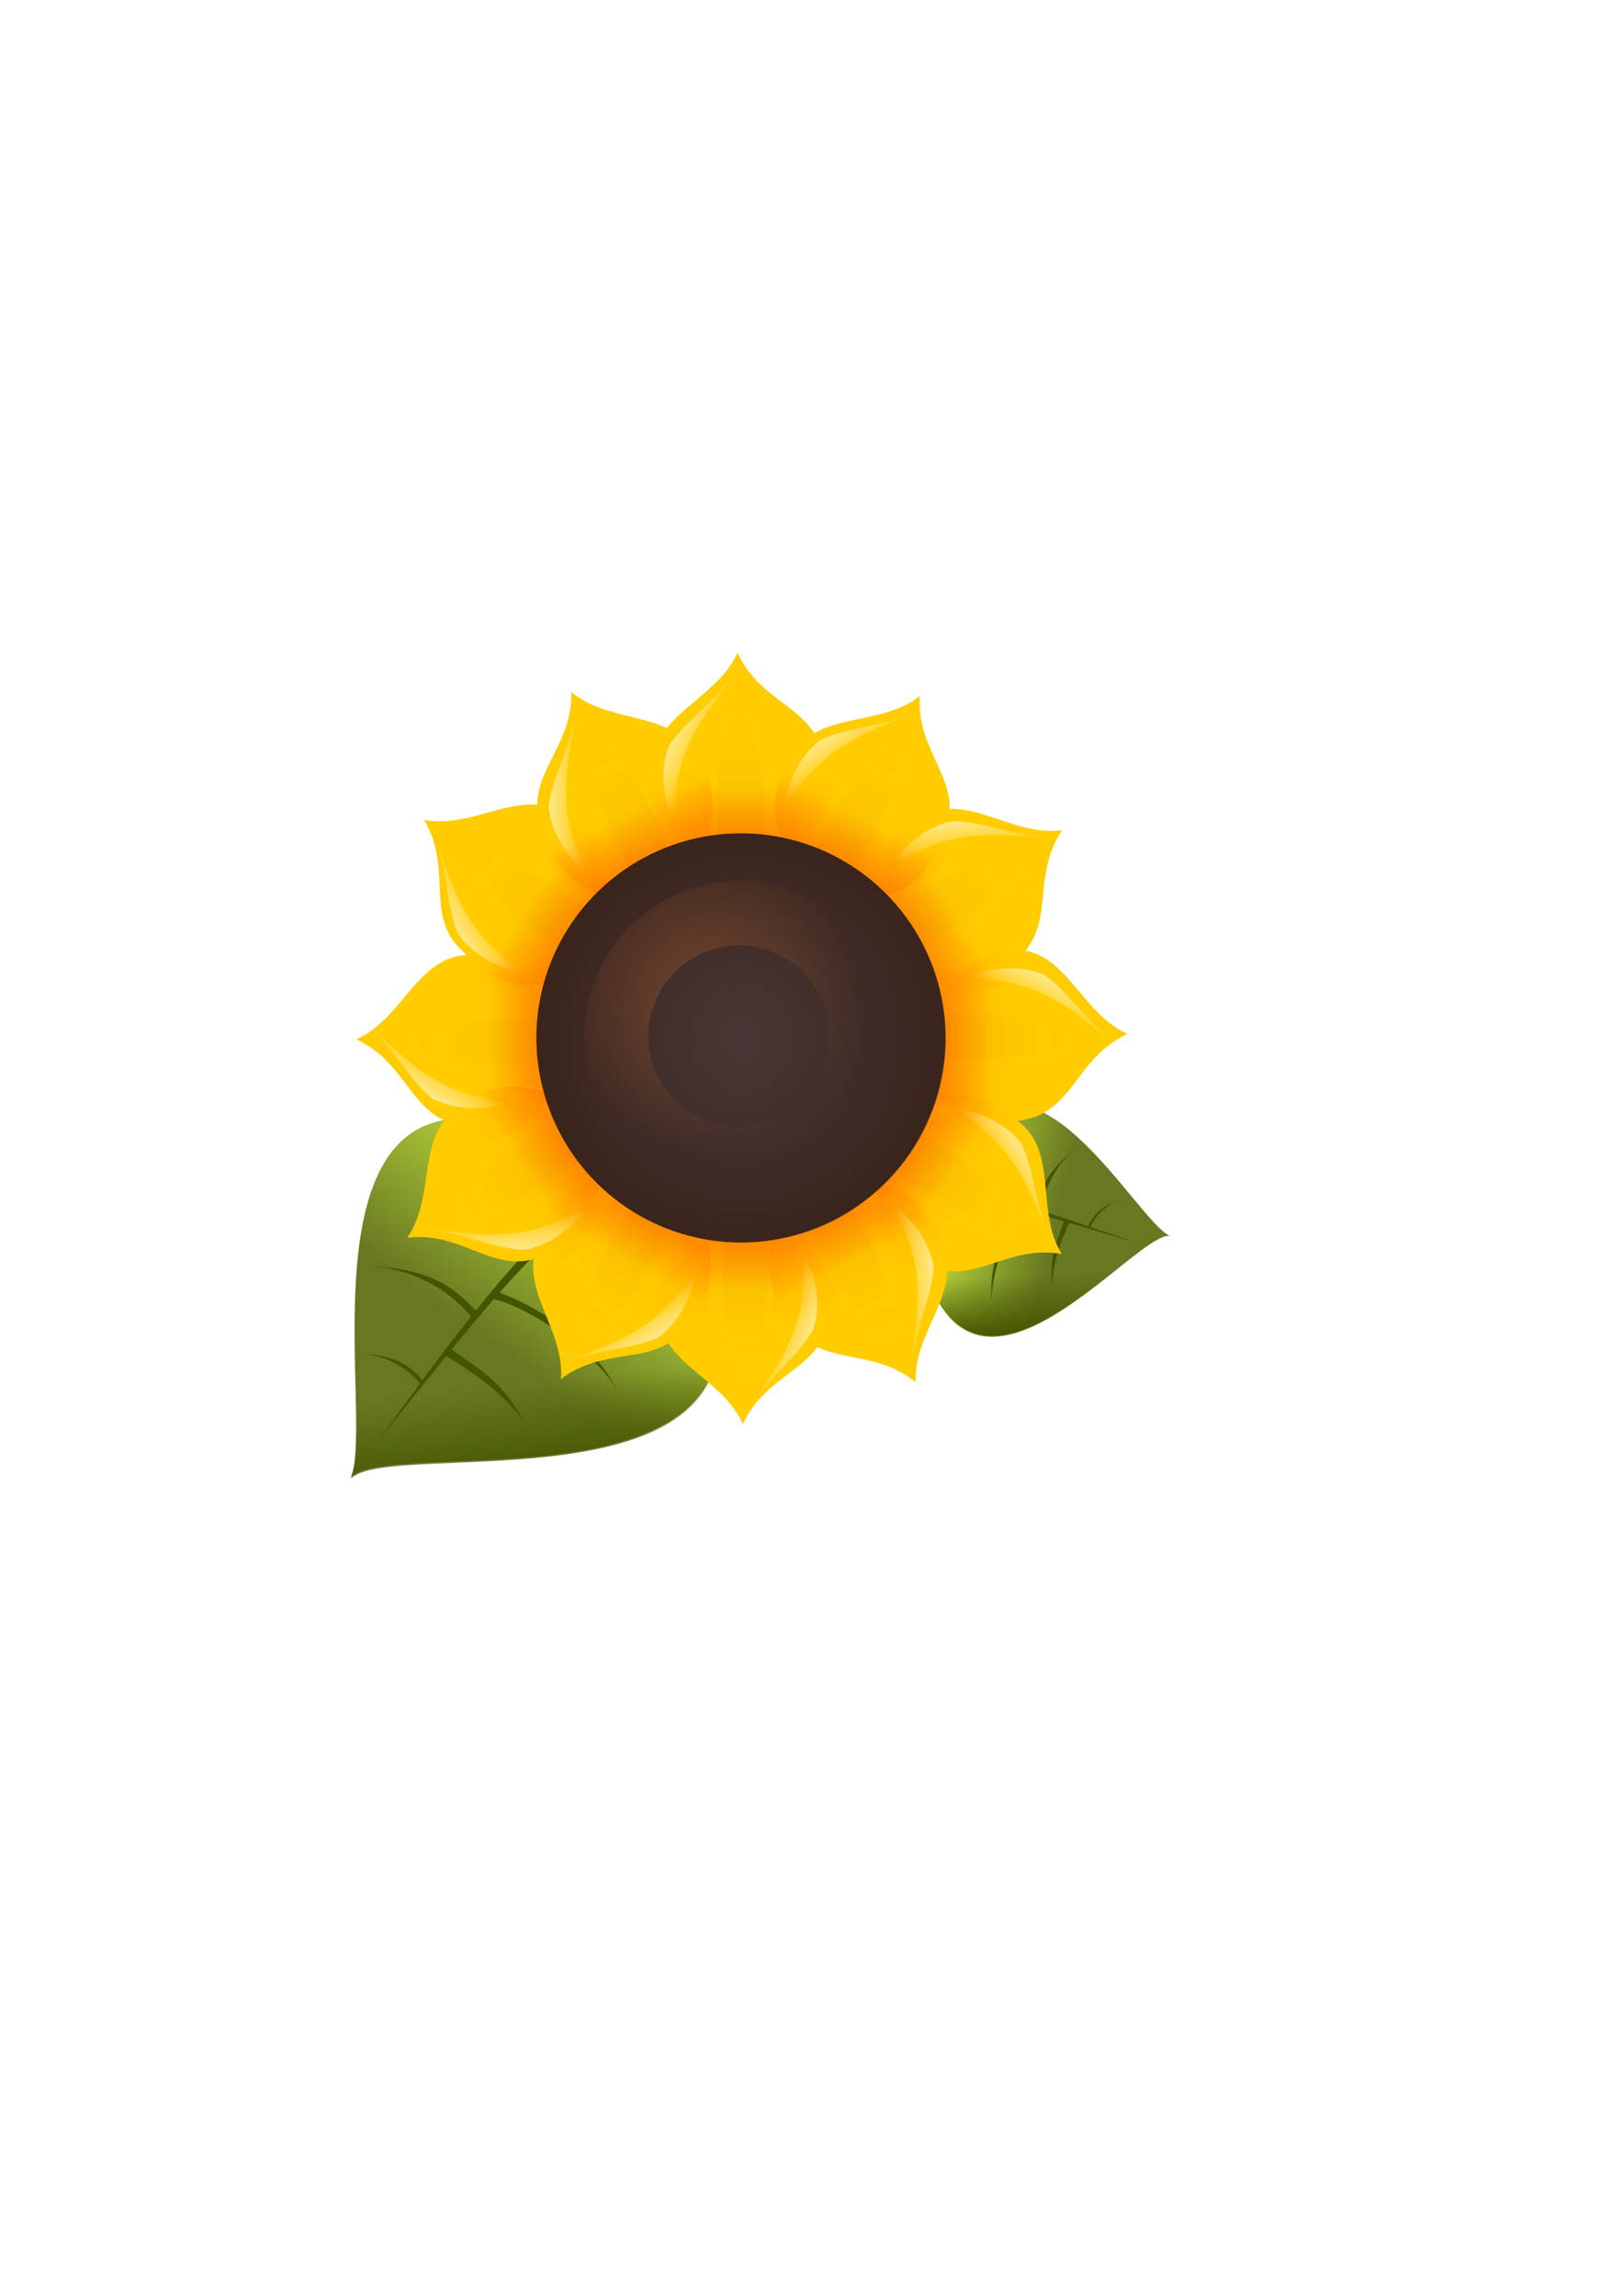 <?xml version="1.0" encoding="UTF-8" standalone="no"?>
<!-- Created with Inkscape (http://www.inkscape.org/) -->
<svg
   xmlns:dc="http://purl.org/dc/elements/1.1/"
   xmlns:cc="http://creativecommons.org/ns#"
   xmlns:rdf="http://www.w3.org/1999/02/22-rdf-syntax-ns#"
   xmlns:svg="http://www.w3.org/2000/svg"
   xmlns="http://www.w3.org/2000/svg"
   xmlns:xlink="http://www.w3.org/1999/xlink"
   xmlns:sodipodi="http://sodipodi.sourceforge.net/DTD/sodipodi-0.dtd"
   xmlns:inkscape="http://www.inkscape.org/namespaces/inkscape"
   width="744.094"
   height="1052.362"
   id="svg2"
   sodipodi:version="0.32"
   inkscape:version="0.46"
   sodipodi:docname="drawing-4.svg"
   inkscape:output_extension="org.inkscape.output.svg.inkscape"
   inkscape:export-filename="D:\!Design\sunflower\drawing-4.png"
   inkscape:export-xdpi="90"
   inkscape:export-ydpi="90">
  <defs
     id="defs4">
    <linearGradient
       inkscape:collect="always"
       id="linearGradient3483">
      <stop
         style="stop-color:#445500;stop-opacity:1;"
         offset="0"
         id="stop3485" />
      <stop
         style="stop-color:#445500;stop-opacity:0;"
         offset="1"
         id="stop3487" />
    </linearGradient>
    <linearGradient
       inkscape:collect="always"
       id="linearGradient3463">
      <stop
         style="stop-color:#445500;stop-opacity:1;"
         offset="0"
         id="stop3465" />
      <stop
         style="stop-color:#445500;stop-opacity:0;"
         offset="1"
         id="stop3467" />
    </linearGradient>
    <linearGradient
       inkscape:collect="always"
       id="linearGradient3367">
      <stop
         style="stop-color:#fff6d5;stop-opacity:1;"
         offset="0"
         id="stop3369" />
      <stop
         style="stop-color:#fff6d5;stop-opacity:0;"
         offset="1"
         id="stop3371" />
    </linearGradient>
    <linearGradient
       inkscape:collect="always"
       id="linearGradient3295">
      <stop
         style="stop-color:#abc837;stop-opacity:1;"
         offset="0"
         id="stop3297" />
      <stop
         style="stop-color:#abc837;stop-opacity:0;"
         offset="1"
         id="stop3299" />
    </linearGradient>
    <linearGradient
       inkscape:collect="always"
       id="linearGradient3843">
      <stop
         style="stop-color:#ff7f2a;stop-opacity:1;"
         offset="0"
         id="stop3845" />
      <stop
         style="stop-color:#ff7f2a;stop-opacity:0;"
         offset="1"
         id="stop3847" />
    </linearGradient>
    <linearGradient
       inkscape:collect="always"
       id="linearGradient3486">
      <stop
         style="stop-color:#483737;stop-opacity:1;"
         offset="0"
         id="stop3488" />
      <stop
         style="stop-color:#483737;stop-opacity:0;"
         offset="1"
         id="stop3490" />
    </linearGradient>
    <linearGradient
       inkscape:collect="always"
       id="linearGradient3174">
      <stop
         style="stop-color:#aa4400;stop-opacity:1;"
         offset="0"
         id="stop3176" />
      <stop
         style="stop-color:#aa4400;stop-opacity:0;"
         offset="1"
         id="stop3178" />
    </linearGradient>
    <linearGradient
       inkscape:collect="always"
       id="linearGradient3164">
      <stop
         style="stop-color:#ff6600;stop-opacity:1;"
         offset="0"
         id="stop3166" />
      <stop
         style="stop-color:#ff6600;stop-opacity:0;"
         offset="1"
         id="stop3168" />
    </linearGradient>
    <inkscape:perspective
       sodipodi:type="inkscape:persp3d"
       inkscape:vp_x="0 : 526.18109 : 1"
       inkscape:vp_y="0 : 1000 : 0"
       inkscape:vp_z="744.09448 : 526.18109 : 1"
       inkscape:persp3d-origin="372.04724 : 350.78739 : 1"
       id="perspective10" />
    <filter
       inkscape:collect="always"
       id="filter3240"
       x="-0.107"
       width="1.214"
       y="-0.039"
       height="1.077">
      <feGaussianBlur
         inkscape:collect="always"
         stdDeviation="1.178"
         id="feGaussianBlur3242" />
    </filter>
    <linearGradient
       inkscape:collect="always"
       xlink:href="#linearGradient3164"
       id="linearGradient3278"
       gradientUnits="userSpaceOnUse"
       x1="344.224"
       y1="427.344"
       x2="344.2"
       y2="387.681" />
    <linearGradient
       inkscape:collect="always"
       xlink:href="#linearGradient3174"
       id="linearGradient3280"
       gradientUnits="userSpaceOnUse"
       x1="341.127"
       y1="414.582"
       x2="341.127"
       y2="350.277" />
    <linearGradient
       inkscape:collect="always"
       xlink:href="#linearGradient3164"
       id="linearGradient3282"
       gradientUnits="userSpaceOnUse"
       x1="344.224"
       y1="427.344"
       x2="344.2"
       y2="387.681" />
    <linearGradient
       inkscape:collect="always"
       xlink:href="#linearGradient3174"
       id="linearGradient3284"
       gradientUnits="userSpaceOnUse"
       x1="341.127"
       y1="414.582"
       x2="341.127"
       y2="350.277" />
    <linearGradient
       inkscape:collect="always"
       xlink:href="#linearGradient3164"
       id="linearGradient3306"
       gradientUnits="userSpaceOnUse"
       x1="344.224"
       y1="427.344"
       x2="344.2"
       y2="387.681" />
    <linearGradient
       inkscape:collect="always"
       xlink:href="#linearGradient3174"
       id="linearGradient3308"
       gradientUnits="userSpaceOnUse"
       x1="341.127"
       y1="414.582"
       x2="341.127"
       y2="350.277" />
    <linearGradient
       inkscape:collect="always"
       xlink:href="#linearGradient3164"
       id="linearGradient3310"
       gradientUnits="userSpaceOnUse"
       x1="344.224"
       y1="427.344"
       x2="344.2"
       y2="387.681" />
    <linearGradient
       inkscape:collect="always"
       xlink:href="#linearGradient3174"
       id="linearGradient3312"
       gradientUnits="userSpaceOnUse"
       x1="341.127"
       y1="414.582"
       x2="341.127"
       y2="350.277" />
    <linearGradient
       inkscape:collect="always"
       xlink:href="#linearGradient3164"
       id="linearGradient3334"
       gradientUnits="userSpaceOnUse"
       x1="344.224"
       y1="427.344"
       x2="344.2"
       y2="387.681" />
    <linearGradient
       inkscape:collect="always"
       xlink:href="#linearGradient3174"
       id="linearGradient3336"
       gradientUnits="userSpaceOnUse"
       x1="341.127"
       y1="414.582"
       x2="341.127"
       y2="350.277" />
    <linearGradient
       inkscape:collect="always"
       xlink:href="#linearGradient3164"
       id="linearGradient3338"
       gradientUnits="userSpaceOnUse"
       x1="344.224"
       y1="427.344"
       x2="344.2"
       y2="387.681" />
    <linearGradient
       inkscape:collect="always"
       xlink:href="#linearGradient3174"
       id="linearGradient3340"
       gradientUnits="userSpaceOnUse"
       x1="341.127"
       y1="414.582"
       x2="341.127"
       y2="350.277" />
    <linearGradient
       inkscape:collect="always"
       xlink:href="#linearGradient3164"
       id="linearGradient3390"
       gradientUnits="userSpaceOnUse"
       x1="344.224"
       y1="427.344"
       x2="344.2"
       y2="387.681" />
    <linearGradient
       inkscape:collect="always"
       xlink:href="#linearGradient3174"
       id="linearGradient3392"
       gradientUnits="userSpaceOnUse"
       x1="341.127"
       y1="414.582"
       x2="341.127"
       y2="350.277" />
    <linearGradient
       inkscape:collect="always"
       xlink:href="#linearGradient3164"
       id="linearGradient3394"
       gradientUnits="userSpaceOnUse"
       x1="344.224"
       y1="427.344"
       x2="344.2"
       y2="387.681" />
    <linearGradient
       inkscape:collect="always"
       xlink:href="#linearGradient3174"
       id="linearGradient3396"
       gradientUnits="userSpaceOnUse"
       x1="341.127"
       y1="414.582"
       x2="341.127"
       y2="350.277" />
    <linearGradient
       inkscape:collect="always"
       xlink:href="#linearGradient3164"
       id="linearGradient3438"
       gradientUnits="userSpaceOnUse"
       x1="344.224"
       y1="427.344"
       x2="344.2"
       y2="387.681" />
    <linearGradient
       inkscape:collect="always"
       xlink:href="#linearGradient3174"
       id="linearGradient3440"
       gradientUnits="userSpaceOnUse"
       x1="341.127"
       y1="414.582"
       x2="341.127"
       y2="350.277" />
    <linearGradient
       inkscape:collect="always"
       xlink:href="#linearGradient3164"
       id="linearGradient3442"
       gradientUnits="userSpaceOnUse"
       x1="344.224"
       y1="427.344"
       x2="344.2"
       y2="387.681" />
    <linearGradient
       inkscape:collect="always"
       xlink:href="#linearGradient3174"
       id="linearGradient3444"
       gradientUnits="userSpaceOnUse"
       x1="341.127"
       y1="414.582"
       x2="341.127"
       y2="350.277" />
    <linearGradient
       inkscape:collect="always"
       xlink:href="#linearGradient3164"
       id="linearGradient3466"
       gradientUnits="userSpaceOnUse"
       x1="344.224"
       y1="427.344"
       x2="344.2"
       y2="387.681" />
    <linearGradient
       inkscape:collect="always"
       xlink:href="#linearGradient3174"
       id="linearGradient3468"
       gradientUnits="userSpaceOnUse"
       x1="341.127"
       y1="414.582"
       x2="341.127"
       y2="350.277" />
    <linearGradient
       inkscape:collect="always"
       xlink:href="#linearGradient3164"
       id="linearGradient3470"
       gradientUnits="userSpaceOnUse"
       x1="344.224"
       y1="427.344"
       x2="344.2"
       y2="387.681" />
    <linearGradient
       inkscape:collect="always"
       xlink:href="#linearGradient3174"
       id="linearGradient3472"
       gradientUnits="userSpaceOnUse"
       x1="341.127"
       y1="414.582"
       x2="341.127"
       y2="350.277" />
    <radialGradient
       inkscape:collect="always"
       xlink:href="#linearGradient3486"
       id="radialGradient3492"
       cx="373.229"
       cy="522.457"
       fx="373.229"
       fy="522.457"
       r="104.848"
       gradientUnits="userSpaceOnUse"
       gradientTransform="matrix(2.072,5.8789929e-2,-5.9785321e-2,2.107,-368.838,-600.305)" />
    <radialGradient
       inkscape:collect="always"
       xlink:href="#linearGradient3843"
       id="radialGradient3851"
       cx="329.658"
       cy="483.817"
       fx="329.658"
       fy="483.817"
       r="71.016"
       gradientUnits="userSpaceOnUse"
       gradientTransform="translate(-6.487,-27.7)" />
    <linearGradient
       inkscape:collect="always"
       xlink:href="#linearGradient3295"
       id="linearGradient3301"
       x1="220.172"
       y1="569.012"
       x2="220.305"
       y2="643.258"
       gradientUnits="userSpaceOnUse"
       gradientTransform="translate(-2.62,-31.113)" />
    <linearGradient
       inkscape:collect="always"
       xlink:href="#linearGradient3295"
       id="linearGradient3307"
       gradientUnits="userSpaceOnUse"
       gradientTransform="translate(-2.62,-31.113)"
       x1="220.172"
       y1="569.012"
       x2="220.305"
       y2="643.258" />
    <linearGradient
       inkscape:collect="always"
       xlink:href="#linearGradient3295"
       id="linearGradient3315"
       gradientUnits="userSpaceOnUse"
       gradientTransform="matrix(0.449,0.392,-0.392,0.449,327.393,203.074)"
       x1="220.172"
       y1="569.012"
       x2="220.305"
       y2="643.258" />
    <linearGradient
       inkscape:collect="always"
       xlink:href="#linearGradient3164"
       id="linearGradient3317"
       gradientUnits="userSpaceOnUse"
       x1="344.224"
       y1="427.344"
       x2="344.2"
       y2="387.681" />
    <linearGradient
       inkscape:collect="always"
       xlink:href="#linearGradient3174"
       id="linearGradient3319"
       gradientUnits="userSpaceOnUse"
       x1="341.127"
       y1="414.582"
       x2="341.127"
       y2="350.277" />
    <linearGradient
       inkscape:collect="always"
       xlink:href="#linearGradient3164"
       id="linearGradient3321"
       gradientUnits="userSpaceOnUse"
       x1="344.224"
       y1="427.344"
       x2="344.2"
       y2="387.681" />
    <linearGradient
       inkscape:collect="always"
       xlink:href="#linearGradient3174"
       id="linearGradient3323"
       gradientUnits="userSpaceOnUse"
       x1="341.127"
       y1="414.582"
       x2="341.127"
       y2="350.277" />
    <linearGradient
       inkscape:collect="always"
       xlink:href="#linearGradient3164"
       id="linearGradient3325"
       gradientUnits="userSpaceOnUse"
       x1="344.224"
       y1="427.344"
       x2="344.2"
       y2="387.681" />
    <linearGradient
       inkscape:collect="always"
       xlink:href="#linearGradient3174"
       id="linearGradient3327"
       gradientUnits="userSpaceOnUse"
       x1="341.127"
       y1="414.582"
       x2="341.127"
       y2="350.277" />
    <linearGradient
       inkscape:collect="always"
       xlink:href="#linearGradient3164"
       id="linearGradient3329"
       gradientUnits="userSpaceOnUse"
       x1="344.224"
       y1="427.344"
       x2="344.2"
       y2="387.681" />
    <linearGradient
       inkscape:collect="always"
       xlink:href="#linearGradient3174"
       id="linearGradient3331"
       gradientUnits="userSpaceOnUse"
       x1="341.127"
       y1="414.582"
       x2="341.127"
       y2="350.277" />
    <linearGradient
       inkscape:collect="always"
       xlink:href="#linearGradient3164"
       id="linearGradient3333"
       gradientUnits="userSpaceOnUse"
       x1="344.224"
       y1="427.344"
       x2="344.2"
       y2="387.681" />
    <linearGradient
       inkscape:collect="always"
       xlink:href="#linearGradient3174"
       id="linearGradient3335"
       gradientUnits="userSpaceOnUse"
       x1="341.127"
       y1="414.582"
       x2="341.127"
       y2="350.277" />
    <linearGradient
       inkscape:collect="always"
       xlink:href="#linearGradient3164"
       id="linearGradient3337"
       gradientUnits="userSpaceOnUse"
       x1="344.224"
       y1="427.344"
       x2="344.2"
       y2="387.681" />
    <linearGradient
       inkscape:collect="always"
       xlink:href="#linearGradient3174"
       id="linearGradient3339"
       gradientUnits="userSpaceOnUse"
       x1="341.127"
       y1="414.582"
       x2="341.127"
       y2="350.277" />
    <linearGradient
       inkscape:collect="always"
       xlink:href="#linearGradient3164"
       id="linearGradient3341"
       gradientUnits="userSpaceOnUse"
       x1="344.224"
       y1="427.344"
       x2="344.2"
       y2="387.681" />
    <linearGradient
       inkscape:collect="always"
       xlink:href="#linearGradient3174"
       id="linearGradient3343"
       gradientUnits="userSpaceOnUse"
       x1="341.127"
       y1="414.582"
       x2="341.127"
       y2="350.277" />
    <linearGradient
       inkscape:collect="always"
       xlink:href="#linearGradient3164"
       id="linearGradient3345"
       gradientUnits="userSpaceOnUse"
       x1="344.224"
       y1="427.344"
       x2="344.2"
       y2="387.681" />
    <linearGradient
       inkscape:collect="always"
       xlink:href="#linearGradient3174"
       id="linearGradient3347"
       gradientUnits="userSpaceOnUse"
       x1="341.127"
       y1="414.582"
       x2="341.127"
       y2="350.277" />
    <linearGradient
       inkscape:collect="always"
       xlink:href="#linearGradient3164"
       id="linearGradient3349"
       gradientUnits="userSpaceOnUse"
       x1="344.224"
       y1="427.344"
       x2="344.2"
       y2="387.681" />
    <linearGradient
       inkscape:collect="always"
       xlink:href="#linearGradient3174"
       id="linearGradient3351"
       gradientUnits="userSpaceOnUse"
       x1="341.127"
       y1="414.582"
       x2="341.127"
       y2="350.277" />
    <linearGradient
       inkscape:collect="always"
       xlink:href="#linearGradient3164"
       id="linearGradient3353"
       gradientUnits="userSpaceOnUse"
       x1="344.224"
       y1="427.344"
       x2="344.2"
       y2="387.681" />
    <linearGradient
       inkscape:collect="always"
       xlink:href="#linearGradient3174"
       id="linearGradient3355"
       gradientUnits="userSpaceOnUse"
       x1="341.127"
       y1="414.582"
       x2="341.127"
       y2="350.277" />
    <linearGradient
       inkscape:collect="always"
       xlink:href="#linearGradient3164"
       id="linearGradient3357"
       gradientUnits="userSpaceOnUse"
       x1="344.224"
       y1="427.344"
       x2="344.2"
       y2="387.681" />
    <linearGradient
       inkscape:collect="always"
       xlink:href="#linearGradient3174"
       id="linearGradient3359"
       gradientUnits="userSpaceOnUse"
       x1="341.127"
       y1="414.582"
       x2="341.127"
       y2="350.277" />
    <linearGradient
       inkscape:collect="always"
       xlink:href="#linearGradient3164"
       id="linearGradient3361"
       gradientUnits="userSpaceOnUse"
       x1="344.224"
       y1="427.344"
       x2="344.2"
       y2="387.681" />
    <linearGradient
       inkscape:collect="always"
       xlink:href="#linearGradient3174"
       id="linearGradient3363"
       gradientUnits="userSpaceOnUse"
       x1="341.127"
       y1="414.582"
       x2="341.127"
       y2="350.277" />
    <linearGradient
       inkscape:collect="always"
       xlink:href="#linearGradient3367"
       id="linearGradient3373"
       x1="251.549"
       y1="363.293"
       x2="267.43"
       y2="363.293"
       gradientUnits="userSpaceOnUse" />
    <linearGradient
       inkscape:collect="always"
       xlink:href="#linearGradient3367"
       id="linearGradient3379"
       gradientUnits="userSpaceOnUse"
       x1="251.549"
       y1="363.293"
       x2="267.43"
       y2="363.293"
       gradientTransform="matrix(-0.998,6.074839e-2,-6.074839e-2,-0.998,701.569,934.713)" />
    <linearGradient
       inkscape:collect="always"
       xlink:href="#linearGradient3367"
       id="linearGradient3385"
       gradientUnits="userSpaceOnUse"
       x1="251.549"
       y1="363.293"
       x2="267.43"
       y2="363.293"
       gradientTransform="matrix(0.899,0.437,-0.437,0.899,241.945,-100.44)" />
    <linearGradient
       inkscape:collect="always"
       xlink:href="#linearGradient3367"
       id="linearGradient3387"
       gradientUnits="userSpaceOnUse"
       gradientTransform="matrix(-0.924,-0.382,0.382,-0.924,464.404,1046.905)"
       x1="251.549"
       y1="363.293"
       x2="267.43"
       y2="363.293" />
    <linearGradient
       inkscape:collect="always"
       xlink:href="#linearGradient3367"
       id="linearGradient3405"
       gradientUnits="userSpaceOnUse"
       x1="251.549"
       y1="363.293"
       x2="267.43"
       y2="363.293"
       gradientTransform="matrix(0.54,0.841,-0.841,0.54,550.946,-72.042)" />
    <linearGradient
       inkscape:collect="always"
       xlink:href="#linearGradient3367"
       id="linearGradient3407"
       gradientUnits="userSpaceOnUse"
       gradientTransform="matrix(-0.513,-0.858,0.858,-0.513,113.539,1018.758)"
       x1="251.549"
       y1="363.293"
       x2="267.43"
       y2="363.293" />
    <linearGradient
       inkscape:collect="always"
       xlink:href="#linearGradient3367"
       id="linearGradient3409"
       gradientUnits="userSpaceOnUse"
       gradientTransform="matrix(0.118,0.993,-0.993,0.118,773.897,82.879)"
       x1="251.549"
       y1="363.293"
       x2="267.43"
       y2="363.293" />
    <linearGradient
       inkscape:collect="always"
       xlink:href="#linearGradient3367"
       id="linearGradient3411"
       gradientUnits="userSpaceOnUse"
       gradientTransform="matrix(-7.8504563e-2,-0.997,0.997,-7.8504563e-2,-108.597,852.695)"
       x1="251.549"
       y1="363.293"
       x2="267.43"
       y2="363.293" />
    <linearGradient
       inkscape:collect="always"
       xlink:href="#linearGradient3367"
       id="linearGradient3441"
       gradientUnits="userSpaceOnUse"
       x1="251.549"
       y1="363.293"
       x2="267.43"
       y2="363.293"
       gradientTransform="matrix(0.537,-0.844,0.844,0.537,-248.734,517.281)" />
    <linearGradient
       inkscape:collect="always"
       xlink:href="#linearGradient3367"
       id="linearGradient3443"
       gradientUnits="userSpaceOnUse"
       gradientTransform="matrix(-0.466,0.885,-0.885,-0.466,922.986,396.592)"
       x1="251.549"
       y1="363.293"
       x2="267.43"
       y2="363.293" />
    <linearGradient
       inkscape:collect="always"
       xlink:href="#linearGradient3367"
       id="linearGradient3445"
       gradientUnits="userSpaceOnUse"
       gradientTransform="matrix(0.868,-0.496,0.496,0.868,-191.844,231.949)"
       x1="251.549"
       y1="363.293"
       x2="267.43"
       y2="363.293" />
    <linearGradient
       inkscape:collect="always"
       xlink:href="#linearGradient3367"
       id="linearGradient3447"
       gradientUnits="userSpaceOnUse"
       gradientTransform="matrix(-0.836,0.548,-0.548,-0.836,881.099,695.284)"
       x1="251.549"
       y1="363.293"
       x2="267.43"
       y2="363.293" />
    <linearGradient
       inkscape:collect="always"
       xlink:href="#linearGradient3295"
       id="linearGradient3457"
       gradientUnits="userSpaceOnUse"
       gradientTransform="translate(-2.62,-31.113)"
       x1="220.172"
       y1="569.012"
       x2="220.305"
       y2="643.258" />
    <linearGradient
       inkscape:collect="always"
       xlink:href="#linearGradient3295"
       id="linearGradient3460"
       gradientUnits="userSpaceOnUse"
       gradientTransform="matrix(0.811,0.586,-0.586,0.811,395.592,-50.207)"
       x1="220.172"
       y1="569.012"
       x2="220.305"
       y2="643.258" />
    <linearGradient
       inkscape:collect="always"
       xlink:href="#linearGradient3463"
       id="linearGradient3469"
       x1="293.628"
       y1="672.642"
       x2="288.628"
       y2="630.642"
       gradientUnits="userSpaceOnUse"
       gradientTransform="translate(2,-2)" />
    <linearGradient
       inkscape:collect="always"
       xlink:href="#linearGradient3295"
       id="linearGradient3477"
       gradientUnits="userSpaceOnUse"
       gradientTransform="matrix(0.449,0.392,-0.392,0.449,327.393,203.074)"
       x1="220.172"
       y1="569.012"
       x2="220.305"
       y2="643.258" />
    <linearGradient
       inkscape:collect="always"
       xlink:href="#linearGradient3295"
       id="linearGradient3480"
       gradientUnits="userSpaceOnUse"
       gradientTransform="matrix(-0.135,0.581,0.581,0.135,143.727,330.829)"
       x1="220.172"
       y1="569.012"
       x2="220.305"
       y2="643.258" />
    <linearGradient
       inkscape:collect="always"
       xlink:href="#linearGradient3483"
       id="linearGradient3489"
       x1="456.482"
       y1="612.401"
       x2="455.194"
       y2="585.224"
       gradientUnits="userSpaceOnUse" />
  </defs>
  <sodipodi:namedview
     id="base"
     pagecolor="#ffffff"
     bordercolor="#666666"
     borderopacity="1.0"
     gridtolerance="10000"
     guidetolerance="10"
     objecttolerance="10"
     inkscape:pageopacity="0.0"
     inkscape:pageshadow="2"
     inkscape:zoom="1"
     inkscape:cx="393.43251"
     inkscape:cy="540.50358"
     inkscape:document-units="px"
     inkscape:current-layer="layer2"
     showgrid="false"
     showguides="true"
     inkscape:guide-bbox="true"
     inkscape:window-width="1280"
     inkscape:window-height="968"
     inkscape:window-x="-4"
     inkscape:window-y="-4" />
  <g
     inkscape:label="Layer 1"
     inkscape:groupmode="layer"
     id="layer1"
     sodipodi:insensitive="true" />
  <g
     inkscape:groupmode="layer"
     id="layer2"
     inkscape:label="1"
     style="display:inline">
    <g
       style="display:inline"
       id="g3309"
       transform="matrix(-0.811,0.586,0.586,0.811,290.139,-25.526)">
      <path
         sodipodi:nodetypes="cccc"
         id="path3311"
         d="M 200.634,532.643 C 140.984,507.863 155.54,609.014 147.128,623.685 C 158.333,613.705 258.385,643.345 250.588,584.666 C 249.596,583.063 200.999,531.774 200.634,532.643 z"
         style="fill:#677821;fill-rule:evenodd;stroke:none;stroke-width:1px;stroke-linecap:butt;stroke-linejoin:miter;stroke-opacity:1" />
      <path
         sodipodi:nodetypes="cccc"
         id="path3313"
         d="M 200.634,532.643 C 140.984,507.863 155.54,609.014 147.128,623.685 C 158.333,613.705 258.385,643.345 250.588,584.666 C 249.596,583.063 200.999,531.774 200.634,532.643 z"
         style="fill:url(#linearGradient3315);fill-opacity:1;fill-rule:evenodd;stroke:none;stroke-width:1px;stroke-linecap:butt;stroke-linejoin:miter;stroke-opacity:1;display:inline" />
    </g>
    <path
       style="fill:url(#linearGradient3489);fill-rule:evenodd;stroke:none;stroke-width:1px;stroke-linecap:butt;stroke-linejoin:miter;stroke-opacity:1;fill-opacity:1"
       d="M 439.501,523.704 C 473.334,468.681 520.782,559.192 536.194,566.155 C 521.267,564.629 457.534,647.255 429.484,595.129 C 429.349,593.248 438.697,523.213 439.501,523.704 z"
       id="path3473"
       sodipodi:nodetypes="cccc" />
    <path
       style="fill:#445500;fill-rule:evenodd;stroke:none;stroke-width:1px;stroke-linecap:butt;stroke-linejoin:miter;stroke-opacity:1;display:inline"
       d="M 469.481,554.574 L 467.089,553.91 C 461.451,561.716 452.244,579.382 454.972,597.85 C 453.37,586.274 461.5,563.391 469.481,554.574 z"
       id="path2573"
       sodipodi:nodetypes="cccc" />
    <path
       style="fill:#445500;fill-rule:evenodd;stroke:none;stroke-width:1px;stroke-linecap:butt;stroke-linejoin:miter;stroke-opacity:1;display:inline"
       d="M 520.436,569.567 C 494.686,560.493 466.039,550.238 441.038,546.423 L 441.178,549.418 C 460.721,551.106 492.42,561.207 520.436,569.567 z"
       id="path2575"
       sodipodi:nodetypes="cccc" />
    <path
       style="fill:#445500;fill-rule:evenodd;stroke:none;stroke-width:1px;stroke-linecap:butt;stroke-linejoin:miter;stroke-opacity:1;display:inline"
       d="M 477.62,556.459 L 475.448,555.258 C 476.893,545.737 478.915,537.415 493.799,526.146 C 484.546,533.285 478.101,544.577 477.62,556.459 z"
       id="path2577"
       sodipodi:nodetypes="cccc" />
    <path
       style="fill:#445500;fill-rule:evenodd;stroke:none;stroke-width:1px;stroke-linecap:butt;stroke-linejoin:miter;stroke-opacity:1;display:inline"
       d="M 490.385,560.21 L 487.732,559.726 C 484.468,569.945 481.055,574.425 482.335,589.356 C 482.749,579.836 485.667,570.087 490.385,560.21 z"
       id="path2579"
       sodipodi:nodetypes="cccc" />
    <path
       style="fill:#445500;fill-rule:evenodd;stroke:none;stroke-width:1px;stroke-linecap:butt;stroke-linejoin:miter;stroke-opacity:1;display:inline"
       d="M 499.537,563.547 L 498.563,562.501 C 501.057,557.552 503.652,553.362 513.809,549.86 C 507.471,552.11 501.925,557.134 499.537,563.547 z"
       id="path2581"
       sodipodi:nodetypes="cccc" />
    <g
       id="g3303"
       transform="matrix(0.811,0.586,-0.586,0.811,381.493,-26.455)">
      <path
         sodipodi:nodetypes="cccc"
         id="path2521"
         d="M 200.391,525.187 C 97.679,559.608 227.564,671.424 233.1,699.242 C 236.264,674.276 395.403,601.468 320.873,535.888 C 317.852,534.956 199.894,523.686 200.391,525.187 z"
         style="fill:#677821;fill-rule:evenodd;stroke:none;stroke-width:1px;stroke-linecap:butt;stroke-linejoin:miter;stroke-opacity:1" />
      <path
         sodipodi:nodetypes="cccc"
         id="path2523"
         d="M 200.391,525.187 C 97.679,559.608 227.564,671.424 233.1,699.242 C 236.264,674.276 395.403,601.468 320.873,535.888 C 317.852,534.956 199.894,523.686 200.391,525.187 z"
         style="fill:url(#linearGradient3307);fill-opacity:1;fill-rule:evenodd;stroke:none;stroke-width:1px;stroke-linecap:butt;stroke-linejoin:miter;stroke-opacity:1;display:inline" />
    </g>
    <path
       style="fill:url(#linearGradient3469);fill-opacity:1;fill-rule:evenodd;stroke:none;stroke-width:1px;stroke-linecap:butt;stroke-linejoin:miter;stroke-opacity:1"
       d="M 236.3,517.589 C 132.889,485.327 172.67,652.032 160.864,677.821 C 178.051,659.439 349.68,693.638 327.685,596.831 C 325.781,594.306 236.776,516.081 236.3,517.589 z"
       id="path3451"
       sodipodi:nodetypes="cccc" />
    <path
       style="fill:#ffcc00;fill-rule:evenodd;stroke:none;stroke-width:1px;stroke-linecap:butt;stroke-linejoin:miter;stroke-opacity:1"
       d="M 421.877,458.298 C 435.362,435.508 450.678,433.86 466.78,435.304 C 489.382,436.788 495.857,464.717 516.968,473.919 C 495.036,484.005 492.784,505.358 474.098,512.097 C 451.712,518.351 433.352,512.591 421.696,495.299 L 421.877,458.298 z"
       id="path3288"
       sodipodi:nodetypes="cccccc" />
    <g
       id="g3290"
       transform="matrix(0,1,-1,0,842.738,133.981)">
      <path
         sodipodi:nodetypes="cccccc"
         id="path3292"
         d="M 324.317,420.861 C 301.527,407.376 299.878,392.06 301.323,375.959 C 302.806,353.357 330.736,346.881 339.937,325.77 C 350.024,347.702 371.377,349.954 378.116,368.64 C 384.37,391.026 378.609,409.386 361.317,421.042 L 324.317,420.861 z"
         style="fill:url(#linearGradient3306);fill-opacity:1;fill-rule:evenodd;stroke:none;stroke-width:1px;stroke-linecap:butt;stroke-linejoin:miter;stroke-opacity:1" />
      <path
         transform="matrix(0.806,0,0,0.99,66.171,4.736)"
         sodipodi:nodetypes="cccc"
         id="path3294"
         d="M 329.815,420.274 C 327.341,399.193 324.512,372.222 340.461,346.912 C 357.252,372.951 354.149,398.908 354.118,420.319 L 329.815,420.274 z"
         style="opacity:0.233;fill:url(#linearGradient3308);fill-opacity:1;fill-rule:evenodd;stroke:none;stroke-width:1px;stroke-linecap:butt;stroke-linejoin:miter;stroke-opacity:1;filter:url(#filter3240)" />
    </g>
    <path
       style="fill:#ffcc00;fill-rule:evenodd;stroke:none;stroke-width:1px;stroke-linecap:butt;stroke-linejoin:miter;stroke-opacity:1"
       d="M 258.413,460.786 C 244.928,437.995 229.612,436.347 213.511,437.791 C 190.909,439.275 184.433,467.204 163.322,476.406 C 185.254,486.492 187.506,507.845 206.192,514.584 C 228.578,520.838 246.938,515.078 258.594,497.786 L 258.413,460.786 z"
       id="path3298"
       sodipodi:nodetypes="cccccc" />
    <g
       id="g3300"
       transform="matrix(0,1,1,0,-162.448,136.468)">
      <path
         sodipodi:nodetypes="cccccc"
         id="path3302"
         d="M 324.317,420.861 C 301.527,407.376 299.878,392.06 301.323,375.959 C 302.806,353.357 330.736,346.881 339.937,325.77 C 350.024,347.702 371.377,349.954 378.116,368.64 C 384.37,391.026 378.609,409.386 361.317,421.042 L 324.317,420.861 z"
         style="fill:url(#linearGradient3310);fill-opacity:1;fill-rule:evenodd;stroke:none;stroke-width:1px;stroke-linecap:butt;stroke-linejoin:miter;stroke-opacity:1" />
      <path
         transform="matrix(0.806,0,0,0.99,66.171,4.736)"
         sodipodi:nodetypes="cccc"
         id="path3304"
         d="M 329.815,420.274 C 327.341,399.193 324.512,372.222 340.461,346.912 C 357.252,372.951 354.149,398.908 354.118,420.319 L 329.815,420.274 z"
         style="opacity:0.233;fill:url(#linearGradient3312);fill-opacity:1;fill-rule:evenodd;stroke:none;stroke-width:1px;stroke-linecap:butt;stroke-linejoin:miter;stroke-opacity:1;filter:url(#filter3240)" />
    </g>
    <path
       style="fill:#ffcc00;fill-rule:evenodd;stroke:none;stroke-width:1px;stroke-linecap:butt;stroke-linejoin:miter;stroke-opacity:1"
       d="M 322.465,394.247 C 299.675,380.761 298.026,365.446 299.471,349.344 C 300.954,326.742 328.884,320.266 338.086,299.156 C 348.172,321.088 369.525,323.339 376.264,342.026 C 382.518,364.411 376.758,382.772 359.465,394.427 L 322.465,394.247 z"
       id="path2390"
       sodipodi:nodetypes="cccccc" />
    <g
       id="g3244"
       transform="translate(-1.852,-26.615)">
      <path
         sodipodi:nodetypes="cccccc"
         id="path2392"
         d="M 324.317,420.861 C 301.527,407.376 299.878,392.06 301.323,375.959 C 302.806,353.357 330.736,346.881 339.937,325.77 C 350.024,347.702 371.377,349.954 378.116,368.64 C 384.37,391.026 378.609,409.386 361.317,421.042 L 324.317,420.861 z"
         style="fill:url(#linearGradient3282);fill-opacity:1;fill-rule:evenodd;stroke:none;stroke-width:1px;stroke-linecap:butt;stroke-linejoin:miter;stroke-opacity:1" />
      <path
         transform="matrix(0.806,0,0,0.99,66.171,4.736)"
         sodipodi:nodetypes="cccc"
         id="path3172"
         d="M 329.815,420.274 C 327.341,399.193 324.512,372.222 340.461,346.912 C 357.252,372.951 354.149,398.908 354.118,420.319 L 329.815,420.274 z"
         style="opacity:0.233;fill:url(#linearGradient3284);fill-opacity:1;fill-rule:evenodd;stroke:none;stroke-width:1px;stroke-linecap:butt;stroke-linejoin:miter;stroke-opacity:1;filter:url(#filter3240)" />
    </g>
    <path
       style="fill:#ffcc00;fill-rule:evenodd;stroke:none;stroke-width:1px;stroke-linecap:butt;stroke-linejoin:miter;stroke-opacity:1"
       d="M 324.952,557.71 C 302.162,571.195 300.513,586.511 301.958,602.613 C 303.441,625.215 331.371,631.69 340.573,652.801 C 350.659,630.869 372.012,628.618 378.751,609.931 C 385.005,587.545 379.245,569.185 361.952,557.529 L 324.952,557.71 z"
       id="path3266"
       sodipodi:nodetypes="cccccc" />
    <g
       id="g3268"
       transform="matrix(1,0,0,-1,0.635,978.571)">
      <path
         sodipodi:nodetypes="cccccc"
         id="path3270"
         d="M 324.317,420.861 C 301.527,407.376 299.878,392.06 301.323,375.959 C 302.806,353.357 330.736,346.881 339.937,325.77 C 350.024,347.702 371.377,349.954 378.116,368.64 C 384.37,391.026 378.609,409.386 361.317,421.042 L 324.317,420.861 z"
         style="fill:url(#linearGradient3278);fill-opacity:1;fill-rule:evenodd;stroke:none;stroke-width:1px;stroke-linecap:butt;stroke-linejoin:miter;stroke-opacity:1" />
      <path
         transform="matrix(0.806,0,0,0.99,66.171,4.736)"
         sodipodi:nodetypes="cccc"
         id="path3272"
         d="M 329.815,420.274 C 327.341,399.193 324.512,372.222 340.461,346.912 C 357.252,372.951 354.149,398.908 354.118,420.319 L 329.815,420.274 z"
         style="opacity:0.233;fill:url(#linearGradient3280);fill-opacity:1;fill-rule:evenodd;stroke:none;stroke-width:1px;stroke-linecap:butt;stroke-linejoin:miter;stroke-opacity:1;filter:url(#filter3240)" />
    </g>
    <path
       style="fill:#ffcc00;fill-rule:evenodd;stroke:none;stroke-width:1px;stroke-linecap:butt;stroke-linejoin:miter;stroke-opacity:1"
       d="M 397.7,416.905 C 397.298,390.427 409.498,381.023 423.983,373.845 C 444.033,363.306 464.142,383.742 486.95,380.564 C 473.515,400.619 482.746,420.004 470.331,435.511 C 454.507,452.536 435.841,457.212 416.87,448.553 L 397.7,416.905 z"
       id="path3316"
       sodipodi:nodetypes="cccccc" />
    <g
       id="g3318"
       transform="matrix(0.522,0.853,-0.853,0.522,587.223,-79.468)">
      <path
         sodipodi:nodetypes="cccccc"
         id="path3320"
         d="M 324.317,420.861 C 301.527,407.376 299.878,392.06 301.323,375.959 C 302.806,353.357 330.736,346.881 339.937,325.77 C 350.024,347.702 371.377,349.954 378.116,368.64 C 384.37,391.026 378.609,409.386 361.317,421.042 L 324.317,420.861 z"
         style="fill:url(#linearGradient3334);fill-opacity:1;fill-rule:evenodd;stroke:none;stroke-width:1px;stroke-linecap:butt;stroke-linejoin:miter;stroke-opacity:1" />
      <path
         transform="matrix(0.806,0,0,0.99,66.171,4.736)"
         sodipodi:nodetypes="cccc"
         id="path3322"
         d="M 329.815,420.274 C 327.341,399.193 324.512,372.222 340.461,346.912 C 357.252,372.951 354.149,398.908 354.118,420.319 L 329.815,420.274 z"
         style="opacity:0.233;fill:url(#linearGradient3336);fill-opacity:1;fill-rule:evenodd;stroke:none;stroke-width:1px;stroke-linecap:butt;stroke-linejoin:miter;stroke-opacity:1;filter:url(#filter3240)" />
    </g>
    <path
       style="fill:#445500;fill-rule:evenodd;stroke:none;stroke-width:1px;stroke-linecap:butt;stroke-linejoin:miter;stroke-opacity:1"
       d="M 226,595.362 L 228.5,592.362 C 242.78,597.416 270.5,612.029 283.5,638.362 C 275.212,621.952 244.215,599.625 226,595.362 z"
       id="path2563"
       sodipodi:nodetypes="cccc" />
    <path
       style="fill:#445500;fill-rule:evenodd;stroke:none;stroke-width:1px;stroke-linecap:butt;stroke-linejoin:miter;stroke-opacity:1"
       d="M 173.5,660.362 C 198.691,625.577 226.572,586.673 255.5,559.362 L 258,563.362 C 234.228,583.037 202.261,624.473 173.5,660.362 z"
       id="path2557"
       sodipodi:nodetypes="cccc" />
    <path
       style="fill:#ffcc00;fill-rule:evenodd;stroke:none;stroke-width:1px;stroke-linecap:butt;stroke-linejoin:miter;stroke-opacity:1"
       d="M 259.6,504.398 C 236.198,492.006 222.276,498.599 209.299,508.24 C 190.799,521.309 199.864,548.509 186.666,567.381 C 210.638,564.529 223.709,581.562 243.165,577.55 C 265.521,571.192 278.17,556.69 279.078,535.857 L 259.6,504.398 z"
       id="path3326"
       sodipodi:nodetypes="cccccc" />
    <g
       id="g3328"
       transform="matrix(0.522,0.853,0.853,-0.522,-268.683,447.628)">
      <path
         sodipodi:nodetypes="cccccc"
         id="path3330"
         d="M 324.317,420.861 C 301.527,407.376 299.878,392.06 301.323,375.959 C 302.806,353.357 330.736,346.881 339.937,325.77 C 350.024,347.702 371.377,349.954 378.116,368.64 C 384.37,391.026 378.609,409.386 361.317,421.042 L 324.317,420.861 z"
         style="fill:url(#linearGradient3338);fill-opacity:1;fill-rule:evenodd;stroke:none;stroke-width:1px;stroke-linecap:butt;stroke-linejoin:miter;stroke-opacity:1" />
      <path
         transform="matrix(0.806,0,0,0.99,66.171,4.736)"
         sodipodi:nodetypes="cccc"
         id="path3332"
         d="M 329.815,420.274 C 327.341,399.193 324.512,372.222 340.461,346.912 C 357.252,372.951 354.149,398.908 354.118,420.319 L 329.815,420.274 z"
         style="opacity:0.233;fill:url(#linearGradient3340);fill-opacity:1;fill-rule:evenodd;stroke:none;stroke-width:1px;stroke-linecap:butt;stroke-linejoin:miter;stroke-opacity:1;filter:url(#filter3240)" />
    </g>
    <path
       style="fill:#ffcc00;fill-rule:evenodd;stroke:none;stroke-width:1px;stroke-linecap:butt;stroke-linejoin:miter;stroke-opacity:1"
       d="M 363.08,395.563 C 349.337,372.927 355.103,358.642 363.967,345.123 C 375.93,325.889 403.614,333.344 421.68,319.063 C 420.237,343.16 438.008,355.211 435.143,374.868 C 430.106,397.558 416.371,411.035 395.626,413.164 L 363.08,395.563 z"
       id="path3372"
       sodipodi:nodetypes="cccccc" />
    <g
       id="g3374"
       transform="matrix(0.882,0.471,-0.471,0.882,275.444,-128.485)">
      <path
         sodipodi:nodetypes="cccccc"
         id="path3376"
         d="M 324.317,420.861 C 301.527,407.376 299.878,392.06 301.323,375.959 C 302.806,353.357 330.736,346.881 339.937,325.77 C 350.024,347.702 371.377,349.954 378.116,368.64 C 384.37,391.026 378.609,409.386 361.317,421.042 L 324.317,420.861 z"
         style="fill:url(#linearGradient3390);fill-opacity:1;fill-rule:evenodd;stroke:none;stroke-width:1px;stroke-linecap:butt;stroke-linejoin:miter;stroke-opacity:1" />
      <path
         transform="matrix(0.806,0,0,0.99,66.171,4.736)"
         sodipodi:nodetypes="cccc"
         id="path3378"
         d="M 329.815,420.274 C 327.341,399.193 324.512,372.222 340.461,346.912 C 357.252,372.951 354.149,398.908 354.118,420.319 L 329.815,420.274 z"
         style="opacity:0.233;fill:url(#linearGradient3392);fill-opacity:1;fill-rule:evenodd;stroke:none;stroke-width:1px;stroke-linecap:butt;stroke-linejoin:miter;stroke-opacity:1;filter:url(#filter3240)" />
    </g>
    <path
       style="fill:#ffcc00;fill-rule:evenodd;stroke:none;stroke-width:1px;stroke-linecap:butt;stroke-linejoin:miter;stroke-opacity:1"
       d="M 288.219,540.898 C 261.763,542.048 253.089,554.778 246.773,569.66 C 237.427,590.293 259.007,609.169 257.171,632.125 C 276.404,617.537 296.297,625.617 311.049,612.313 C 327.117,595.519 330.692,576.611 320.936,558.18 L 288.219,540.898 z"
       id="path3382"
       sodipodi:nodetypes="cccccc" />
    <g
       id="g3384"
       transform="matrix(0.882,0.471,0.471,-0.882,-196.193,759.189)">
      <path
         sodipodi:nodetypes="cccccc"
         id="path3386"
         d="M 324.317,420.861 C 301.527,407.376 299.878,392.06 301.323,375.959 C 302.806,353.357 330.736,346.881 339.937,325.77 C 350.024,347.702 371.377,349.954 378.116,368.64 C 384.37,391.026 378.609,409.386 361.317,421.042 L 324.317,420.861 z"
         style="fill:url(#linearGradient3394);fill-opacity:1;fill-rule:evenodd;stroke:none;stroke-width:1px;stroke-linecap:butt;stroke-linejoin:miter;stroke-opacity:1" />
      <path
         transform="matrix(0.806,0,0,0.99,66.171,4.736)"
         sodipodi:nodetypes="cccc"
         id="path3388"
         d="M 329.815,420.274 C 327.341,399.193 324.512,372.222 340.461,346.912 C 357.252,372.951 354.149,398.908 354.118,420.319 L 329.815,420.274 z"
         style="opacity:0.233;fill:url(#linearGradient3396);fill-opacity:1;fill-rule:evenodd;stroke:none;stroke-width:1px;stroke-linecap:butt;stroke-linejoin:miter;stroke-opacity:1;filter:url(#filter3240)" />
    </g>
    <path
       style="fill:#ffcc00;fill-rule:evenodd;stroke:none;stroke-width:1px;stroke-linecap:butt;stroke-linejoin:miter;stroke-opacity:1"
       d="M 417.435,507.9 C 441.485,496.818 455.022,504.169 467.448,514.511 C 485.198,528.581 474.647,555.24 486.783,574.811 C 463.005,570.64 449.014,586.927 429.81,581.847 C 407.838,574.265 396.008,559.088 396.251,538.236 L 417.435,507.9 z"
       id="path3420"
       sodipodi:nodetypes="cccccc" />
    <g
       id="g3422"
       transform="matrix(-0.569,0.823,-0.823,-0.569,948.045,480.362)">
      <path
         sodipodi:nodetypes="cccccc"
         id="path3424"
         d="M 324.317,420.861 C 301.527,407.376 299.878,392.06 301.323,375.959 C 302.806,353.357 330.736,346.881 339.937,325.77 C 350.024,347.702 371.377,349.954 378.116,368.64 C 384.37,391.026 378.609,409.386 361.317,421.042 L 324.317,420.861 z"
         style="fill:url(#linearGradient3442);fill-opacity:1;fill-rule:evenodd;stroke:none;stroke-width:1px;stroke-linecap:butt;stroke-linejoin:miter;stroke-opacity:1" />
      <path
         transform="matrix(0.806,0,0,0.99,66.171,4.736)"
         sodipodi:nodetypes="cccc"
         id="path3426"
         d="M 329.815,420.274 C 327.341,399.193 324.512,372.222 340.461,346.912 C 357.252,372.951 354.149,398.908 354.118,420.319 L 329.815,420.274 z"
         style="opacity:0.233;fill:url(#linearGradient3444);fill-opacity:1;fill-rule:evenodd;stroke:none;stroke-width:1px;stroke-linecap:butt;stroke-linejoin:miter;stroke-opacity:1;filter:url(#filter3240)" />
    </g>
    <path
       style="fill:#ffcc00;fill-rule:evenodd;stroke:none;stroke-width:1px;stroke-linecap:butt;stroke-linejoin:miter;stroke-opacity:1"
       d="M 281.544,417.013 C 283.407,390.598 271.745,380.535 257.677,372.569 C 238.24,360.939 217.034,380.235 194.435,375.803 C 206.744,396.569 196.457,415.416 207.998,431.583 C 222.859,449.455 241.238,455.154 260.658,447.555 L 281.544,417.013 z"
       id="path3430"
       sodipodi:nodetypes="cccccc" />
    <g
       id="g3432"
       transform="matrix(-0.569,0.823,0.823,0.569,119.695,-89.06)">
      <path
         sodipodi:nodetypes="cccccc"
         id="path3434"
         d="M 324.317,420.861 C 301.527,407.376 299.878,392.06 301.323,375.959 C 302.806,353.357 330.736,346.881 339.937,325.77 C 350.024,347.702 371.377,349.954 378.116,368.64 C 384.37,391.026 378.609,409.386 361.317,421.042 L 324.317,420.861 z"
         style="fill:url(#linearGradient3438);fill-opacity:1;fill-rule:evenodd;stroke:none;stroke-width:1px;stroke-linecap:butt;stroke-linejoin:miter;stroke-opacity:1" />
      <path
         transform="matrix(0.806,0,0,0.99,66.171,4.736)"
         sodipodi:nodetypes="cccc"
         id="path3436"
         d="M 329.815,420.274 C 327.341,399.193 324.512,372.222 340.461,346.912 C 357.252,372.951 354.149,398.908 354.118,420.319 L 329.815,420.274 z"
         style="opacity:0.233;fill:url(#linearGradient3440);fill-opacity:1;fill-rule:evenodd;stroke:none;stroke-width:1px;stroke-linecap:butt;stroke-linejoin:miter;stroke-opacity:1;filter:url(#filter3240)" />
    </g>
    <path
       style="fill:#ffcc00;fill-rule:evenodd;stroke:none;stroke-width:1px;stroke-linecap:butt;stroke-linejoin:miter;stroke-opacity:1"
       d="M 391.973,541.337 C 418.373,543.414 426.594,556.441 432.384,571.535 C 441.001,592.483 418.772,610.591 419.802,633.596 C 401.092,618.343 380.928,625.72 366.652,611.907 C 351.183,594.56 348.274,575.538 358.67,557.461 L 391.973,541.337 z"
       id="path3448"
       sodipodi:nodetypes="cccccc" />
    <g
       id="g3450"
       transform="matrix(-0.898,0.44,-0.44,-0.898,868.43,776.484)">
      <path
         sodipodi:nodetypes="cccccc"
         id="path3452"
         d="M 324.317,420.861 C 301.527,407.376 299.878,392.06 301.323,375.959 C 302.806,353.357 330.736,346.881 339.937,325.77 C 350.024,347.702 371.377,349.954 378.116,368.64 C 384.37,391.026 378.609,409.386 361.317,421.042 L 324.317,420.861 z"
         style="fill:url(#linearGradient3466);fill-opacity:1;fill-rule:evenodd;stroke:none;stroke-width:1px;stroke-linecap:butt;stroke-linejoin:miter;stroke-opacity:1" />
      <path
         transform="matrix(0.806,0,0,0.99,66.171,4.736)"
         sodipodi:nodetypes="cccc"
         id="path3454"
         d="M 329.815,420.274 C 327.341,399.193 324.512,372.222 340.461,346.912 C 357.252,372.951 354.149,398.908 354.118,420.319 L 329.815,420.274 z"
         style="opacity:0.233;fill:url(#linearGradient3468);fill-opacity:1;fill-rule:evenodd;stroke:none;stroke-width:1px;stroke-linecap:butt;stroke-linejoin:miter;stroke-opacity:1;filter:url(#filter3240)" />
    </g>
    <path
       style="fill:#ffcc00;fill-rule:evenodd;stroke:none;stroke-width:1px;stroke-linecap:butt;stroke-linejoin:miter;stroke-opacity:1"
       d="M 317.789,395.655 C 332.318,373.515 327.056,359.037 318.672,345.214 C 307.391,325.573 279.463,332.052 261.908,317.146 C 262.505,341.279 244.323,352.699 246.497,372.445 C 250.735,395.298 263.988,409.249 284.646,412.103 L 317.789,395.655 z"
       id="path3458"
       sodipodi:nodetypes="cccccc" />
    <g
       id="g3794"
       style="opacity:0.207"
       transform="matrix(1.094,0,0,1.094,-36.763,-69.969)">
      <g
         transform="matrix(0,1,-1,0,847.688,160.144)"
         id="g3674"
         style="display:inline">
        <path
           style="fill:url(#linearGradient3317);fill-opacity:1;fill-rule:evenodd;stroke:none;stroke-width:1px;stroke-linecap:butt;stroke-linejoin:miter;stroke-opacity:1"
           d="M 324.317,420.861 C 301.527,407.376 299.878,392.06 301.323,375.959 C 302.806,353.357 330.736,346.881 339.937,325.77 C 350.024,347.702 371.377,349.954 378.116,368.64 C 384.37,391.026 378.609,409.386 361.317,421.042 L 324.317,420.861 z"
           id="path3676"
           sodipodi:nodetypes="cccccc" />
        <path
           style="opacity:0.233;fill:url(#linearGradient3319);fill-opacity:1;fill-rule:evenodd;stroke:none;stroke-width:1px;stroke-linecap:butt;stroke-linejoin:miter;stroke-opacity:1;filter:url(#filter3240)"
           d="M 329.815,420.274 C 327.341,399.193 324.512,372.222 340.461,346.912 C 357.252,372.951 354.149,398.908 354.118,420.319 L 329.815,420.274 z"
           id="path3678"
           sodipodi:nodetypes="cccc"
           transform="matrix(0.806,0,0,0.99,66.171,4.736)" />
      </g>
      <g
         transform="matrix(0,1,1,0,-157.498,162.631)"
         id="g3680"
         style="display:inline">
        <path
           style="fill:url(#linearGradient3321);fill-opacity:1;fill-rule:evenodd;stroke:none;stroke-width:1px;stroke-linecap:butt;stroke-linejoin:miter;stroke-opacity:1"
           d="M 324.317,420.861 C 301.527,407.376 299.878,392.06 301.323,375.959 C 302.806,353.357 330.736,346.881 339.937,325.77 C 350.024,347.702 371.377,349.954 378.116,368.64 C 384.37,391.026 378.609,409.386 361.317,421.042 L 324.317,420.861 z"
           id="path3682"
           sodipodi:nodetypes="cccccc" />
        <path
           style="opacity:0.233;fill:url(#linearGradient3323);fill-opacity:1;fill-rule:evenodd;stroke:none;stroke-width:1px;stroke-linecap:butt;stroke-linejoin:miter;stroke-opacity:1;filter:url(#filter3240)"
           d="M 329.815,420.274 C 327.341,399.193 324.512,372.222 340.461,346.912 C 357.252,372.951 354.149,398.908 354.118,420.319 L 329.815,420.274 z"
           id="path3684"
           sodipodi:nodetypes="cccc"
           transform="matrix(0.806,0,0,0.99,66.171,4.736)" />
      </g>
      <g
         transform="translate(3.098,-0.452)"
         id="g3686"
         style="display:inline">
        <path
           style="fill:url(#linearGradient3325);fill-opacity:1;fill-rule:evenodd;stroke:none;stroke-width:1px;stroke-linecap:butt;stroke-linejoin:miter;stroke-opacity:1"
           d="M 324.317,420.861 C 301.527,407.376 299.878,392.06 301.323,375.959 C 302.806,353.357 330.736,346.881 339.937,325.77 C 350.024,347.702 371.377,349.954 378.116,368.64 C 384.37,391.026 378.609,409.386 361.317,421.042 L 324.317,420.861 z"
           id="path3688"
           sodipodi:nodetypes="cccccc" />
        <path
           style="opacity:0.233;fill:url(#linearGradient3327);fill-opacity:1;fill-rule:evenodd;stroke:none;stroke-width:1px;stroke-linecap:butt;stroke-linejoin:miter;stroke-opacity:1;filter:url(#filter3240)"
           d="M 329.815,420.274 C 327.341,399.193 324.512,372.222 340.461,346.912 C 357.252,372.951 354.149,398.908 354.118,420.319 L 329.815,420.274 z"
           id="path3690"
           sodipodi:nodetypes="cccc"
           transform="matrix(0.806,0,0,0.99,66.171,4.736)" />
      </g>
      <g
         transform="matrix(1,0,0,-1,5.585,1004.734)"
         id="g3692"
         style="display:inline">
        <path
           style="fill:url(#linearGradient3329);fill-opacity:1;fill-rule:evenodd;stroke:none;stroke-width:1px;stroke-linecap:butt;stroke-linejoin:miter;stroke-opacity:1"
           d="M 324.317,420.861 C 301.527,407.376 299.878,392.06 301.323,375.959 C 302.806,353.357 330.736,346.881 339.937,325.77 C 350.024,347.702 371.377,349.954 378.116,368.64 C 384.37,391.026 378.609,409.386 361.317,421.042 L 324.317,420.861 z"
           id="path3694"
           sodipodi:nodetypes="cccccc" />
        <path
           style="opacity:0.233;fill:url(#linearGradient3331);fill-opacity:1;fill-rule:evenodd;stroke:none;stroke-width:1px;stroke-linecap:butt;stroke-linejoin:miter;stroke-opacity:1;filter:url(#filter3240)"
           d="M 329.815,420.274 C 327.341,399.193 324.512,372.222 340.461,346.912 C 357.252,372.951 354.149,398.908 354.118,420.319 L 329.815,420.274 z"
           id="path3696"
           sodipodi:nodetypes="cccc"
           transform="matrix(0.806,0,0,0.99,66.171,4.736)" />
      </g>
      <g
         transform="matrix(0.522,0.853,-0.853,0.522,592.173,-53.305)"
         id="g3698"
         style="display:inline">
        <path
           style="fill:url(#linearGradient3333);fill-opacity:1;fill-rule:evenodd;stroke:none;stroke-width:1px;stroke-linecap:butt;stroke-linejoin:miter;stroke-opacity:1"
           d="M 324.317,420.861 C 301.527,407.376 299.878,392.06 301.323,375.959 C 302.806,353.357 330.736,346.881 339.937,325.77 C 350.024,347.702 371.377,349.954 378.116,368.64 C 384.37,391.026 378.609,409.386 361.317,421.042 L 324.317,420.861 z"
           id="path3700"
           sodipodi:nodetypes="cccccc" />
        <path
           style="opacity:0.233;fill:url(#linearGradient3335);fill-opacity:1;fill-rule:evenodd;stroke:none;stroke-width:1px;stroke-linecap:butt;stroke-linejoin:miter;stroke-opacity:1;filter:url(#filter3240)"
           d="M 329.815,420.274 C 327.341,399.193 324.512,372.222 340.461,346.912 C 357.252,372.951 354.149,398.908 354.118,420.319 L 329.815,420.274 z"
           id="path3702"
           sodipodi:nodetypes="cccc"
           transform="matrix(0.806,0,0,0.99,66.171,4.736)" />
      </g>
      <g
         transform="matrix(0.522,0.853,0.853,-0.522,-263.733,473.791)"
         id="g3704"
         style="display:inline">
        <path
           style="fill:url(#linearGradient3337);fill-opacity:1;fill-rule:evenodd;stroke:none;stroke-width:1px;stroke-linecap:butt;stroke-linejoin:miter;stroke-opacity:1"
           d="M 324.317,420.861 C 301.527,407.376 299.878,392.06 301.323,375.959 C 302.806,353.357 330.736,346.881 339.937,325.77 C 350.024,347.702 371.377,349.954 378.116,368.64 C 384.37,391.026 378.609,409.386 361.317,421.042 L 324.317,420.861 z"
           id="path3706"
           sodipodi:nodetypes="cccccc" />
        <path
           style="opacity:0.233;fill:url(#linearGradient3339);fill-opacity:1;fill-rule:evenodd;stroke:none;stroke-width:1px;stroke-linecap:butt;stroke-linejoin:miter;stroke-opacity:1;filter:url(#filter3240)"
           d="M 329.815,420.274 C 327.341,399.193 324.512,372.222 340.461,346.912 C 357.252,372.951 354.149,398.908 354.118,420.319 L 329.815,420.274 z"
           id="path3708"
           sodipodi:nodetypes="cccc"
           transform="matrix(0.806,0,0,0.99,66.171,4.736)" />
      </g>
      <g
         transform="matrix(0.882,0.471,-0.471,0.882,280.393,-102.322)"
         id="g3710"
         style="display:inline">
        <path
           style="fill:url(#linearGradient3341);fill-opacity:1;fill-rule:evenodd;stroke:none;stroke-width:1px;stroke-linecap:butt;stroke-linejoin:miter;stroke-opacity:1"
           d="M 324.317,420.861 C 301.527,407.376 299.878,392.06 301.323,375.959 C 302.806,353.357 330.736,346.881 339.937,325.77 C 350.024,347.702 371.377,349.954 378.116,368.64 C 384.37,391.026 378.609,409.386 361.317,421.042 L 324.317,420.861 z"
           id="path3712"
           sodipodi:nodetypes="cccccc" />
        <path
           style="opacity:0.233;fill:url(#linearGradient3343);fill-opacity:1;fill-rule:evenodd;stroke:none;stroke-width:1px;stroke-linecap:butt;stroke-linejoin:miter;stroke-opacity:1;filter:url(#filter3240)"
           d="M 329.815,420.274 C 327.341,399.193 324.512,372.222 340.461,346.912 C 357.252,372.951 354.149,398.908 354.118,420.319 L 329.815,420.274 z"
           id="path3714"
           sodipodi:nodetypes="cccc"
           transform="matrix(0.806,0,0,0.99,66.171,4.736)" />
      </g>
      <g
         transform="matrix(0.882,0.471,0.471,-0.882,-191.243,785.352)"
         id="g3716"
         style="display:inline">
        <path
           style="fill:url(#linearGradient3345);fill-opacity:1;fill-rule:evenodd;stroke:none;stroke-width:1px;stroke-linecap:butt;stroke-linejoin:miter;stroke-opacity:1"
           d="M 324.317,420.861 C 301.527,407.376 299.878,392.06 301.323,375.959 C 302.806,353.357 330.736,346.881 339.937,325.77 C 350.024,347.702 371.377,349.954 378.116,368.64 C 384.37,391.026 378.609,409.386 361.317,421.042 L 324.317,420.861 z"
           id="path3718"
           sodipodi:nodetypes="cccccc" />
        <path
           style="opacity:0.233;fill:url(#linearGradient3347);fill-opacity:1;fill-rule:evenodd;stroke:none;stroke-width:1px;stroke-linecap:butt;stroke-linejoin:miter;stroke-opacity:1;filter:url(#filter3240)"
           d="M 329.815,420.274 C 327.341,399.193 324.512,372.222 340.461,346.912 C 357.252,372.951 354.149,398.908 354.118,420.319 L 329.815,420.274 z"
           id="path3720"
           sodipodi:nodetypes="cccc"
           transform="matrix(0.806,0,0,0.99,66.171,4.736)" />
      </g>
      <g
         transform="matrix(-0.569,0.823,-0.823,-0.569,952.995,506.525)"
         id="g3722"
         style="display:inline">
        <path
           style="fill:url(#linearGradient3349);fill-opacity:1;fill-rule:evenodd;stroke:none;stroke-width:1px;stroke-linecap:butt;stroke-linejoin:miter;stroke-opacity:1"
           d="M 324.317,420.861 C 301.527,407.376 299.878,392.06 301.323,375.959 C 302.806,353.357 330.736,346.881 339.937,325.77 C 350.024,347.702 371.377,349.954 378.116,368.64 C 384.37,391.026 378.609,409.386 361.317,421.042 L 324.317,420.861 z"
           id="path3724"
           sodipodi:nodetypes="cccccc" />
        <path
           style="opacity:0.233;fill:url(#linearGradient3351);fill-opacity:1;fill-rule:evenodd;stroke:none;stroke-width:1px;stroke-linecap:butt;stroke-linejoin:miter;stroke-opacity:1;filter:url(#filter3240)"
           d="M 329.815,420.274 C 327.341,399.193 324.512,372.222 340.461,346.912 C 357.252,372.951 354.149,398.908 354.118,420.319 L 329.815,420.274 z"
           id="path3726"
           sodipodi:nodetypes="cccc"
           transform="matrix(0.806,0,0,0.99,66.171,4.736)" />
      </g>
      <g
         transform="matrix(-0.569,0.823,0.823,0.569,124.645,-62.897)"
         id="g3728"
         style="display:inline">
        <path
           style="fill:url(#linearGradient3353);fill-opacity:1;fill-rule:evenodd;stroke:none;stroke-width:1px;stroke-linecap:butt;stroke-linejoin:miter;stroke-opacity:1"
           d="M 324.317,420.861 C 301.527,407.376 299.878,392.06 301.323,375.959 C 302.806,353.357 330.736,346.881 339.937,325.77 C 350.024,347.702 371.377,349.954 378.116,368.64 C 384.37,391.026 378.609,409.386 361.317,421.042 L 324.317,420.861 z"
           id="path3730"
           sodipodi:nodetypes="cccccc" />
        <path
           style="opacity:0.233;fill:url(#linearGradient3355);fill-opacity:1;fill-rule:evenodd;stroke:none;stroke-width:1px;stroke-linecap:butt;stroke-linejoin:miter;stroke-opacity:1;filter:url(#filter3240)"
           d="M 329.815,420.274 C 327.341,399.193 324.512,372.222 340.461,346.912 C 357.252,372.951 354.149,398.908 354.118,420.319 L 329.815,420.274 z"
           id="path3732"
           sodipodi:nodetypes="cccc"
           transform="matrix(0.806,0,0,0.99,66.171,4.736)" />
      </g>
      <g
         transform="matrix(-0.898,0.44,-0.44,-0.898,873.38,802.647)"
         id="g3734"
         style="display:inline">
        <path
           style="fill:url(#linearGradient3357);fill-opacity:1;fill-rule:evenodd;stroke:none;stroke-width:1px;stroke-linecap:butt;stroke-linejoin:miter;stroke-opacity:1"
           d="M 324.317,420.861 C 301.527,407.376 299.878,392.06 301.323,375.959 C 302.806,353.357 330.736,346.881 339.937,325.77 C 350.024,347.702 371.377,349.954 378.116,368.64 C 384.37,391.026 378.609,409.386 361.317,421.042 L 324.317,420.861 z"
           id="path3736"
           sodipodi:nodetypes="cccccc" />
        <path
           style="opacity:0.233;fill:url(#linearGradient3359);fill-opacity:1;fill-rule:evenodd;stroke:none;stroke-width:1px;stroke-linecap:butt;stroke-linejoin:miter;stroke-opacity:1;filter:url(#filter3240)"
           d="M 329.815,420.274 C 327.341,399.193 324.512,372.222 340.461,346.912 C 357.252,372.951 354.149,398.908 354.118,420.319 L 329.815,420.274 z"
           id="path3738"
           sodipodi:nodetypes="cccc"
           transform="matrix(0.806,0,0,0.99,66.171,4.736)" />
      </g>
      <g
         transform="matrix(-0.898,0.44,0.44,0.898,428.703,-98.833)"
         id="g3740"
         style="display:inline">
        <path
           style="fill:url(#linearGradient3361);fill-opacity:1;fill-rule:evenodd;stroke:none;stroke-width:1px;stroke-linecap:butt;stroke-linejoin:miter;stroke-opacity:1"
           d="M 324.317,420.861 C 301.527,407.376 299.878,392.06 301.323,375.959 C 302.806,353.357 330.736,346.881 339.937,325.77 C 350.024,347.702 371.377,349.954 378.116,368.64 C 384.37,391.026 378.609,409.386 361.317,421.042 L 324.317,420.861 z"
           id="path3742"
           sodipodi:nodetypes="cccccc" />
        <path
           style="opacity:0.233;fill:url(#linearGradient3363);fill-opacity:1;fill-rule:evenodd;stroke:none;stroke-width:1px;stroke-linecap:butt;stroke-linejoin:miter;stroke-opacity:1;filter:url(#filter3240)"
           d="M 329.815,420.274 C 327.341,399.193 324.512,372.222 340.461,346.912 C 357.252,372.951 354.149,398.908 354.118,420.319 L 329.815,420.274 z"
           id="path3744"
           sodipodi:nodetypes="cccc"
           transform="matrix(0.806,0,0,0.99,66.171,4.736)" />
      </g>
    </g>
    <g
       id="g3460"
       transform="matrix(-0.898,0.44,0.44,0.898,423.753,-124.996)">
      <path
         sodipodi:nodetypes="cccccc"
         id="path3462"
         d="M 324.317,420.861 C 301.527,407.376 299.878,392.06 301.323,375.959 C 302.806,353.357 330.736,346.881 339.937,325.77 C 350.024,347.702 371.377,349.954 378.116,368.64 C 384.37,391.026 378.609,409.386 361.317,421.042 L 324.317,420.861 z"
         style="fill:url(#linearGradient3470);fill-opacity:1;fill-rule:evenodd;stroke:none;stroke-width:1px;stroke-linecap:butt;stroke-linejoin:miter;stroke-opacity:1" />
      <path
         transform="matrix(0.806,0,0,0.99,66.171,4.736)"
         sodipodi:nodetypes="cccc"
         id="path3464"
         d="M 329.815,420.274 C 327.341,399.193 324.512,372.222 340.461,346.912 C 357.252,372.951 354.149,398.908 354.118,420.319 L 329.815,420.274 z"
         style="opacity:0.233;fill:url(#linearGradient3472);fill-opacity:1;fill-rule:evenodd;stroke:none;stroke-width:1px;stroke-linecap:butt;stroke-linejoin:miter;stroke-opacity:1;filter:url(#filter3240)" />
    </g>
    <path
       sodipodi:type="arc"
       style="opacity:1;fill:#2b1100;fill-opacity:1;stroke:none;stroke-width:6.9;stroke-linecap:round;stroke-linejoin:round;stroke-miterlimit:4;stroke-dasharray:none"
       id="path2388"
       sodipodi:cx="373.2287"
       sodipodi:cy="522.45721"
       sodipodi:rx="104.84842"
       sodipodi:ry="104.84842"
       d="M 478.077,522.457 A 104.848,104.848 0 1 1 268.38,522.457 A 104.848,104.848 0 1 1 478.077,522.457 z"
       transform="matrix(0.894,0,0,0.894,6.021,8.67)" />
    <path
       sodipodi:type="arc"
       style="opacity:1;fill:url(#radialGradient3492);fill-opacity:1;stroke:none;stroke-width:6.9;stroke-linecap:round;stroke-linejoin:round;stroke-miterlimit:4;stroke-dasharray:none"
       id="path3484"
       sodipodi:cx="373.2287"
       sodipodi:cy="522.45721"
       sodipodi:rx="104.84842"
       sodipodi:ry="104.84842"
       d="M 478.077,522.457 A 104.848,104.848 0 1 1 268.38,522.457 A 104.848,104.848 0 1 1 478.077,522.457 z"
       transform="matrix(0.894,0,0,0.894,6.239,8.805)" />
    <path
       style="opacity:0.242;fill:url(#radialGradient3851);fill-opacity:1;stroke:none;stroke-width:6.9;stroke-linecap:round;stroke-linejoin:round;stroke-miterlimit:4;stroke-dasharray:none"
       d="M 338.951,403.894 C 299.751,403.894 267.951,435.695 267.951,474.894 C 267.951,514.093 299.751,545.925 338.951,545.925 C 378.15,545.925 409.982,514.093 409.982,474.894 L 409.982,474.456 C 409.742,435.411 377.996,403.894 338.951,403.894 z M 338.857,433.363 C 361.726,433.363 380.31,451.806 380.451,474.675 L 380.451,474.925 C 380.451,497.884 361.816,516.519 338.857,516.519 C 315.898,516.519 297.263,497.884 297.263,474.925 C 297.263,451.966 315.898,433.363 338.857,433.363 z"
       id="path3838" />
    <path
       style="fill:#445500;fill-rule:evenodd;stroke:none;stroke-width:1px;stroke-linecap:butt;stroke-linejoin:miter;stroke-opacity:1;display:inline"
       d="M 217.158,605.086 L 218.892,601.587 C 208.502,590.564 198.438,581.608 169.098,580.35 C 187.457,581.305 205.901,590.144 217.158,605.086 z"
       id="path2565"
       sodipodi:nodetypes="cccc" />
    <path
       style="fill:#445500;fill-rule:evenodd;stroke:none;stroke-width:1px;stroke-linecap:butt;stroke-linejoin:miter;stroke-opacity:1"
       d="M 204,621.362 L 207,618.362 C 220.368,628.661 228.794,631.402 240.5,651.862 C 231.445,639.918 218.945,629.917 204,621.362 z"
       id="path2569"
       sodipodi:nodetypes="cccc" />
    <path
       style="fill:#445500;fill-rule:evenodd;stroke:none;stroke-width:1px;stroke-linecap:butt;stroke-linejoin:miter;stroke-opacity:1;display:inline"
       d="M 192.899,634.73 L 193.897,632.716 C 187.918,626.373 182.126,621.218 165.24,620.494 C 175.806,621.044 186.421,626.131 192.899,634.73 z"
       id="path2571"
       sodipodi:nodetypes="cccc" />
  </g>
  <g
     inkscape:groupmode="layer"
     id="layer3"
     inkscape:label="a"
     sodipodi:insensitive="true">
    <path
       style="opacity:0.663;fill:url(#linearGradient3373);fill-opacity:1;fill-rule:evenodd;stroke:none;stroke-width:1px;stroke-linecap:butt;stroke-linejoin:miter;stroke-opacity:1;display:inline"
       d="M 264.356,324.87 C 261.187,344.126 253.373,355.564 251.549,369.441 C 252.825,384.669 263.216,395.925 271.017,401.717 C 252.261,371.238 261.122,348.881 264.356,324.87 z"
       id="path2595"
       sodipodi:nodetypes="cccc" />
    <path
       style="opacity:0.663;fill:url(#linearGradient3379);fill-opacity:1;fill-rule:evenodd;stroke:none;stroke-width:1px;stroke-linecap:butt;stroke-linejoin:miter;stroke-opacity:1;display:inline"
       d="M 417.966,626.502 C 419.96,607.089 427.064,595.197 428.042,581.235 C 425.843,566.113 414.788,555.509 406.649,550.201 C 427.222,579.485 419.735,602.339 417.966,626.502 z"
       id="path3377"
       sodipodi:nodetypes="cccc" />
    <path
       style="opacity:0.663;fill:url(#linearGradient3385);fill-opacity:1;fill-rule:evenodd;stroke:none;stroke-width:1px;stroke-linecap:butt;stroke-linejoin:miter;stroke-opacity:1;display:inline"
       d="M 337.718,307.301 C 326.45,323.235 314.423,330.108 306.716,341.791 C 301.209,356.045 305.635,370.711 310.119,379.33 C 306.572,343.719 324.313,327.483 337.718,307.301 z"
       id="path3381"
       sodipodi:nodetypes="cccc" />
    <path
       style="opacity:0.663;fill:url(#linearGradient3387);fill-opacity:1;fill-rule:evenodd;stroke:none;stroke-width:1px;stroke-linecap:butt;stroke-linejoin:miter;stroke-opacity:1;display:inline"
       d="M 344.039,645.736 C 354.317,629.147 365.905,621.556 372.887,609.425 C 377.519,594.863 372.21,580.494 367.21,572.162 C 372.915,607.493 356.192,624.776 344.039,645.736 z"
       id="path3383"
       sodipodi:nodetypes="cccc" />
    <path
       style="opacity:0.663;fill:url(#linearGradient3405);fill-opacity:1;fill-rule:evenodd;stroke:none;stroke-width:1px;stroke-linecap:butt;stroke-linejoin:miter;stroke-opacity:1;display:inline"
       d="M 420.479,325.957 C 402.564,333.697 388.717,333.305 376.055,339.269 C 363.933,348.573 360.078,363.399 359.42,373.093 C 374.929,340.839 398.528,336.212 420.479,325.957 z"
       id="path3397"
       sodipodi:nodetypes="cccc" />
    <path
       style="opacity:0.663;fill:url(#linearGradient3407);fill-opacity:1;fill-rule:evenodd;stroke:none;stroke-width:1px;stroke-linecap:butt;stroke-linejoin:miter;stroke-opacity:1;display:inline"
       d="M 256.703,625.149 C 274.857,617.987 288.684,618.823 301.531,613.268 C 313.945,604.358 318.274,589.663 319.242,579.995 C 302.707,611.735 278.972,615.602 256.703,625.149 z"
       id="path3399"
       sodipodi:nodetypes="cccc" />
    <path
       style="opacity:0.663;fill:url(#linearGradient3409);fill-opacity:1;fill-rule:evenodd;stroke:none;stroke-width:1px;stroke-linecap:butt;stroke-linejoin:miter;stroke-opacity:1;display:inline"
       d="M 482.594,383.822 C 463.098,382.953 450.815,376.548 436.82,376.379 C 421.85,379.448 411.903,391.098 407.074,399.529 C 435.12,377.298 458.368,383.452 482.594,383.822 z"
       id="path3401"
       sodipodi:nodetypes="cccc" />
    <path
       style="opacity:0.663;fill:url(#linearGradient3411);fill-opacity:1;fill-rule:evenodd;stroke:none;stroke-width:1px;stroke-linecap:butt;stroke-linejoin:miter;stroke-opacity:1;display:inline"
       d="M 194.516,563.651 C 213.962,565.299 225.979,572.19 239.956,572.92 C 255.036,570.452 265.442,559.21 270.604,550.978 C 241.691,572.069 218.708,564.99 194.516,563.651 z"
       id="path3403"
       sodipodi:nodetypes="cccc" />
    <path
       style="opacity:0.663;fill:url(#linearGradient3441);fill-opacity:1;fill-rule:evenodd;stroke:none;stroke-width:1px;stroke-linecap:butt;stroke-linejoin:miter;stroke-opacity:1;display:inline"
       d="M 167.28,468.734 C 181.822,481.749 187.275,494.483 198.001,503.474 C 211.532,510.575 226.608,507.854 235.683,504.384 C 199.899,503.838 185.798,484.357 167.28,468.734 z"
       id="path3433"
       sodipodi:nodetypes="cccc" />
    <path
       style="opacity:0.663;fill:url(#linearGradient3443);fill-opacity:1;fill-rule:evenodd;stroke:none;stroke-width:1px;stroke-linecap:butt;stroke-linejoin:miter;stroke-opacity:1;display:inline"
       d="M 512.34,479.023 C 496.782,467.242 490.305,454.997 478.879,446.914 C 464.812,440.944 450.01,444.89 441.249,449.091 C 476.957,446.706 492.605,464.968 512.34,479.023 z"
       id="path3435"
       sodipodi:nodetypes="cccc" />
    <path
       style="opacity:0.663;fill:url(#linearGradient3445);fill-opacity:1;fill-rule:evenodd;stroke:none;stroke-width:1px;stroke-linecap:butt;stroke-linejoin:miter;stroke-opacity:1;display:inline"
       d="M 198.882,382.804 C 205.687,401.094 204.58,414.903 209.882,427.856 C 218.546,440.443 233.154,445.058 242.801,446.216 C 211.392,429.062 207.99,405.255 198.882,382.804 z"
       id="path3437"
       sodipodi:nodetypes="cccc" />
    <path
       style="opacity:0.663;fill:url(#linearGradient3447);fill-opacity:1;fill-rule:evenodd;stroke:none;stroke-width:1px;stroke-linecap:butt;stroke-linejoin:miter;stroke-opacity:1;display:inline"
       d="M 481.93,568.444 C 474.027,550.601 474.293,536.751 468.214,524.143 C 458.8,512.106 443.94,508.386 434.24,507.817 C 466.633,523.031 471.475,546.587 481.93,568.444 z"
       id="path3439"
       sodipodi:nodetypes="cccc" />
  </g>
</svg>
